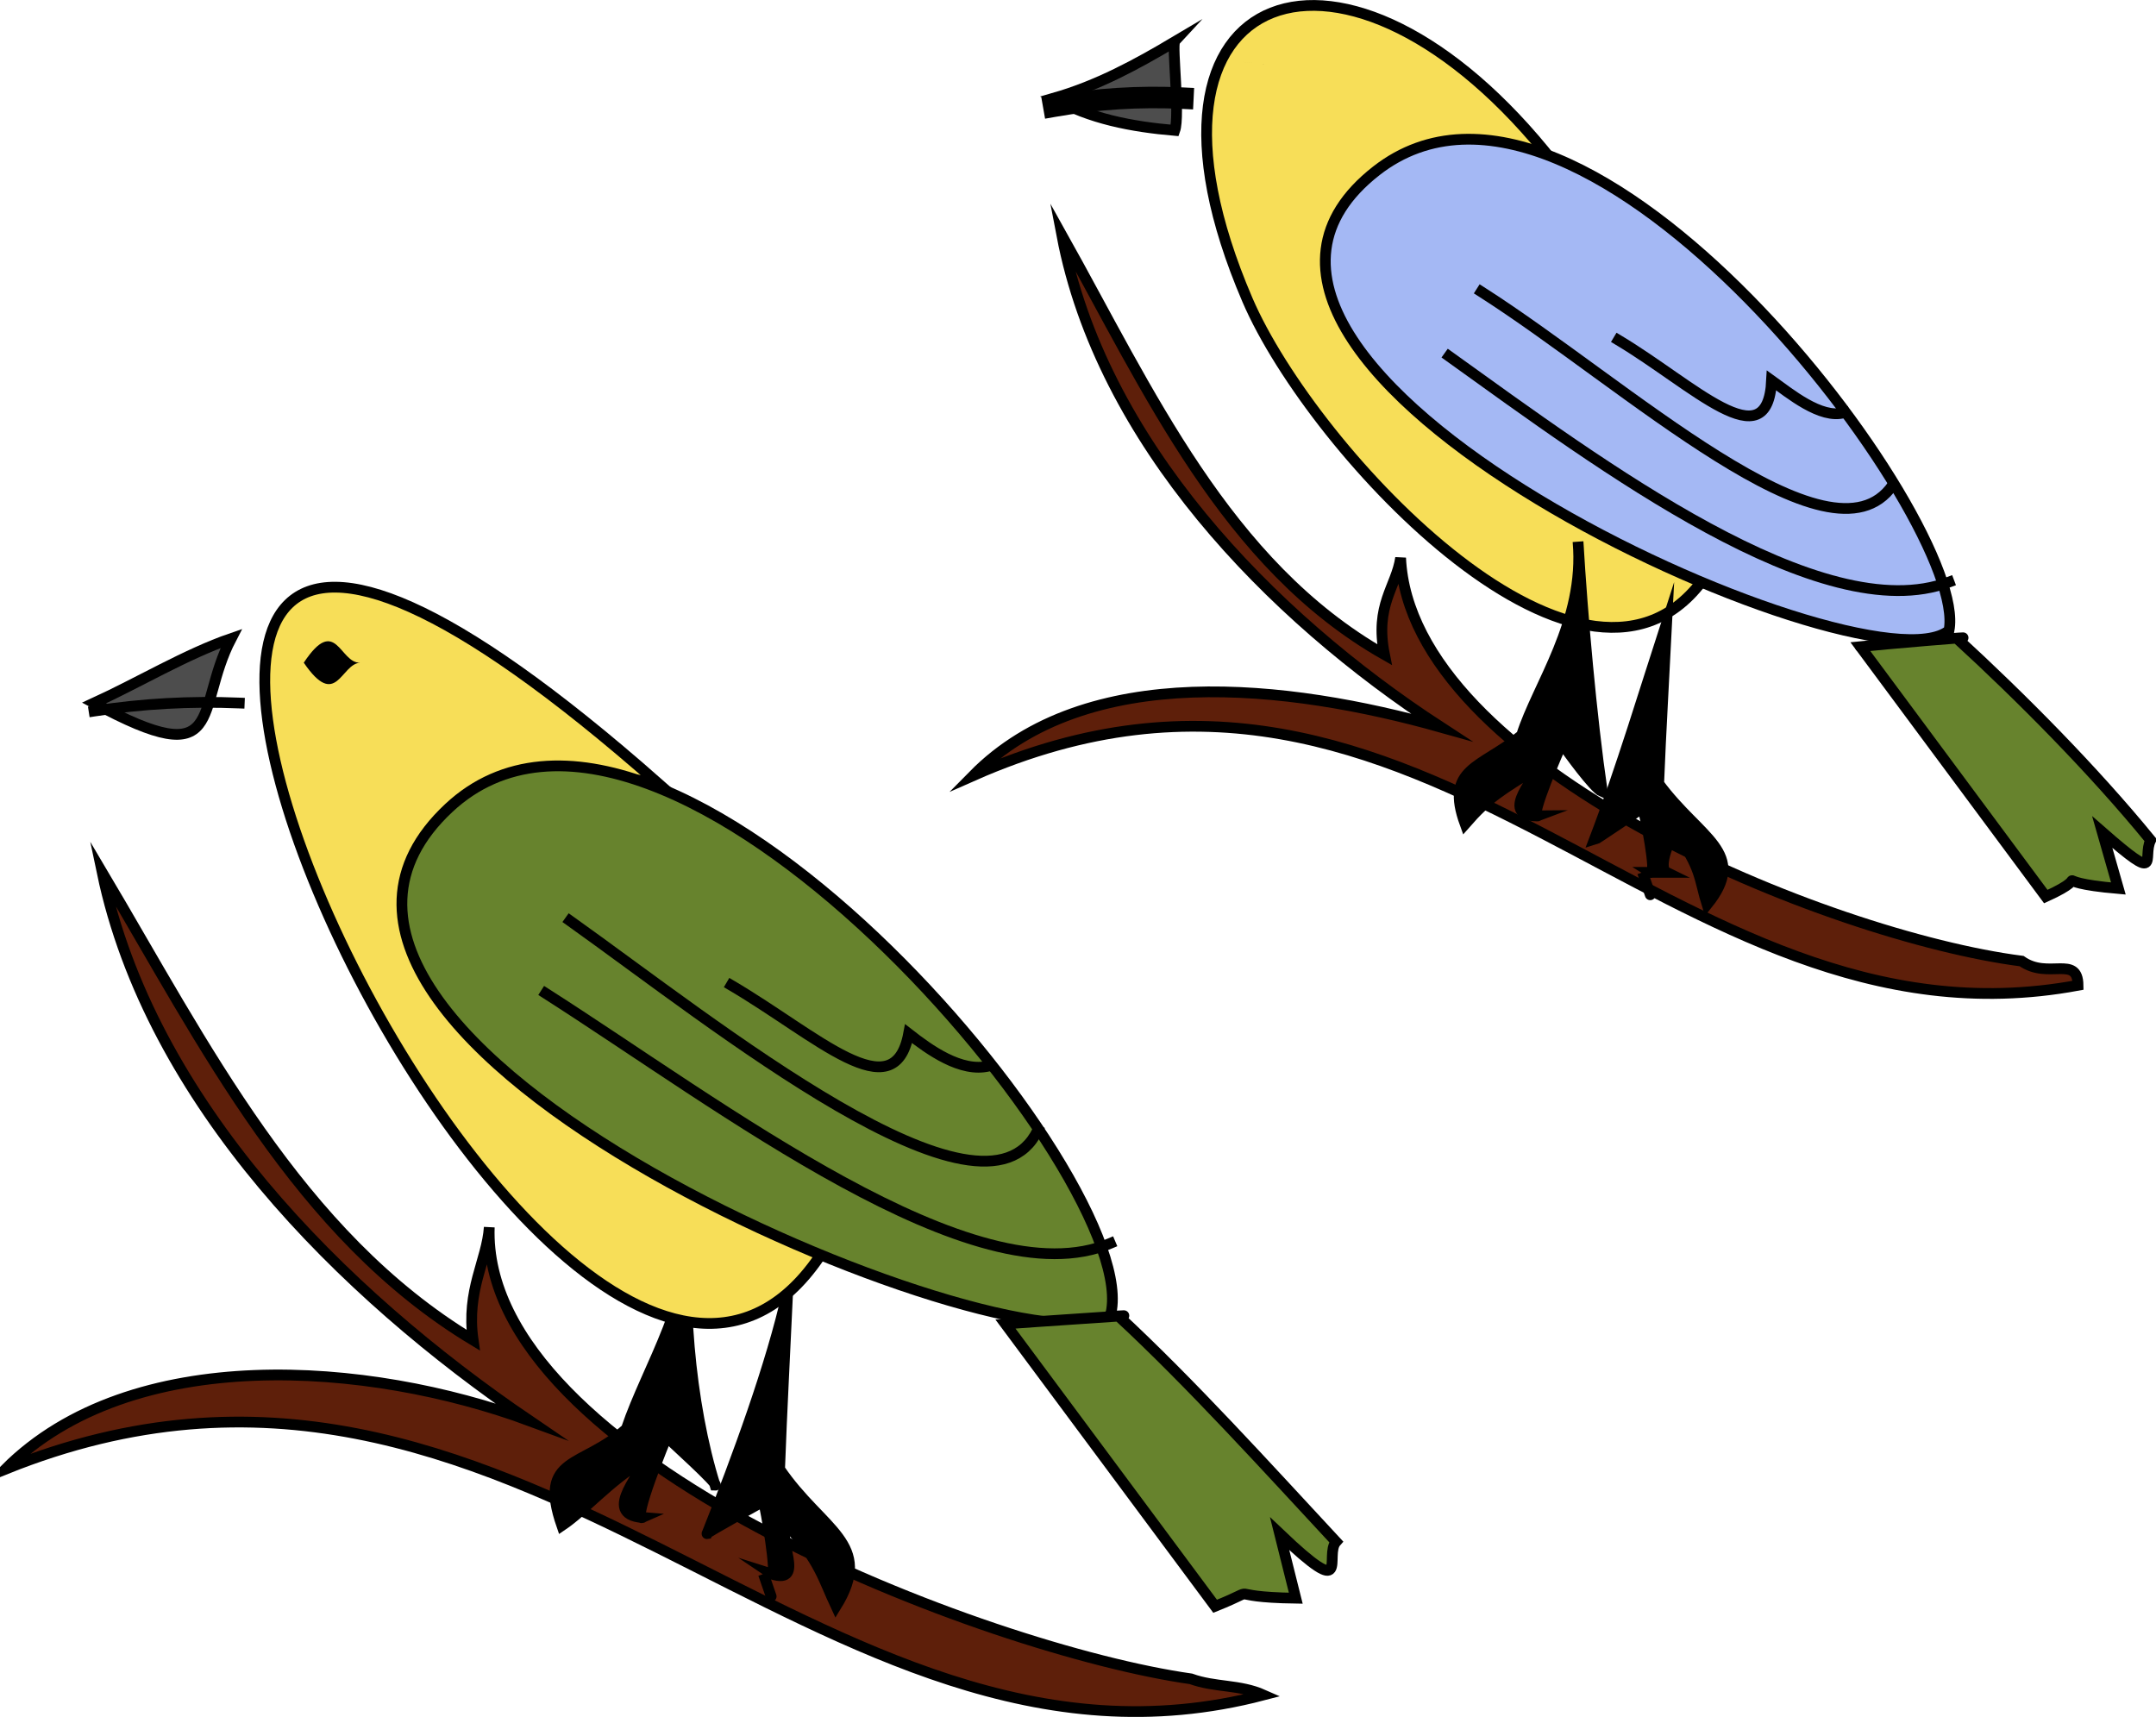 <svg xmlns="http://www.w3.org/2000/svg" xmlns:xlink="http://www.w3.org/1999/xlink" version="1.1" id="Layer_1" x="0px" y="0px" enable-background="new 0 0 822.05 841.89" xml:space="preserve" viewBox="310.15 342.26 200.5 159.67">
<path fill-rule="evenodd" clip-rule="evenodd" fill="#5E1F0A" stroke="#000000" stroke-linecap="square" stroke-miterlimit="10" d="  M420.902,498.39c-18.854-2.672-66.001-20.504-65.252-42c-0.21,3.098-2.169,5.853-1.5,10.5c-16.271-9.817-24.991-27.467-34.5-43.5  c4.465,21.372,22.223,39.082,39.75,51c-14.948-5.51-37.008-7.237-48.75,4.5c47.83-19.272,75.302,31.913,117.002,21  C425.415,498.896,423.143,499.204,420.902,498.39z"/>
<path fill-rule="evenodd" clip-rule="evenodd" stroke="#000000" stroke-linecap="square" stroke-miterlimit="10" d="M381.15,488.64  C382.735,493.25,381.219,488.839,381.15,488.64L381.15,488.64z M382.65,478.89c0.201-5.502,0.5-11,0.75-16.5  c-1.495,6.744-4.701,15.483-7.5,22.5c-0.307,0.05,5.522-3.174,5.25-3c0.188,0.554,1.338,7.153,0.75,6.75  c3.31,1.059,0.306-3.532,1.5-4.5c3.012,3.348,3.294,4.922,4.5,7.5C391.523,485.791,386.576,484.648,382.65,478.89z"/>
<path fill-rule="evenodd" clip-rule="evenodd" stroke="#000000" stroke-linecap="square" stroke-miterlimit="10" d="M369.9,483.39  C369.9,485.39,369.9,485.39,369.9,483.39L369.9,483.39z M368.4,475.14c-4.072,3.7-8.258,2.485-6,9c2.131-1.433,4.301-4.057,7.5-6  c0.433,0.677-4.033,4.939,0,5.25c-1.02,0.458,2.182-7.373,2.25-7.5c0.143,0.167,4.999,4.537,4.5,4.5  c-2.368-7.505-3.276-18.258-2.25-25.5C374.771,462.892,370.356,469.312,368.4,475.14z"/>
<path fill-rule="evenodd" clip-rule="evenodd" fill="#4D4D4D" stroke="#000000" stroke-linecap="square" stroke-miterlimit="10" d="  M331.65,401.64c-4.161,1.431-8.681,4.138-12.75,6C331.319,414.357,328.208,408.248,331.65,401.64z"/>
<path fill-rule="evenodd" clip-rule="evenodd" fill="#F7DE58" stroke="#000000" stroke-linecap="square" stroke-miterlimit="10" d="  M349.65,420.39c7.655-3.255,12.294-7.194,21.75-5.25c-78.939-69.591-9.484,85.034,15.75,42.75  C372.623,451.747,343.41,439.554,349.65,420.39z"/>
<path fill-rule="evenodd" clip-rule="evenodd" fill="#67832D" stroke="#000000" stroke-linecap="square" stroke-miterlimit="10" d="  M413.4,464.64c3.58-12.394-41.503-65.894-61.5-47.25C328.703,439.018,404.882,470.464,413.4,464.64z"/>
<path fill="none" stroke="#000000" stroke-linecap="square" stroke-miterlimit="10" d="M403.65,464.64  C403.65,465.64,403.65,465.64,403.65,464.64L403.65,464.64z"/>
<path fill-rule="evenodd" clip-rule="evenodd" fill="#67832D" stroke="#000000" stroke-linecap="square" stroke-miterlimit="10" d="  M434.402,485.64c-6.553-7.057-13.486-14.716-20.25-21c3.146-0.165-8.481,0.564-10.502,0.75c6.5,8.75,13.001,17.5,19.502,26.25  c4.796-1.919,0.141-0.86,7.5-0.75c-0.5-2-1-4-1.5-6C435.919,491.334,433.259,486.919,434.402,485.64z"/>
<path fill="none" stroke="#000000" stroke-linecap="square" stroke-miterlimit="10" d="M318.9,408.39  c4.474-0.692,8.974-0.941,13.5-0.75"/>
<path fill="none" stroke="#000000" stroke-linecap="square" stroke-miterlimit="10" d="M363.15,427.89  c13.429,9.557,38.466,29.833,43.5,19.5"/>
<path fill="none" stroke="#000000" stroke-linecap="square" stroke-miterlimit="10" d="M360.9,434.64  c16.427,10.487,39.906,28.599,52.5,23.25"/>
<path fill="none" stroke="#000000" stroke-linecap="square" stroke-miterlimit="10" d="M378.15,433.89  c7.948,4.669,15.148,11.69,16.5,4.5c1.896,1.479,4.884,3.664,7.5,3"/>
<path fill-rule="evenodd" clip-rule="evenodd" d="M343.65,403.89c-1.817,0.089-2.208,4.438-5.25,0  C341.406,399.358,341.734,403.984,343.65,403.89z"/>
<path fill-rule="evenodd" clip-rule="evenodd" fill="#F7DE58" stroke="#000000" stroke-linecap="square" stroke-miterlimit="10" d="  M435.152,361.89c7.14-1.961,10.539-6.619,19.5-4.5c-19.078-24.315-41.313-17.119-28.5,12.75c6.091,14.198,31.865,41.729,42.75,25.5  C454.186,389.054,432.22,379.86,435.152,361.89z"/>
<path fill-rule="evenodd" clip-rule="evenodd" fill="#5E1F0A" stroke="#000000" stroke-linecap="square" stroke-miterlimit="10" d="  M498.152,431.64c-17.909-2.305-56.849-18.055-57.75-37.5c-0.397,2.677-2.43,4.391-1.5,9c-14.759-8.393-21.92-24.546-30.002-39  c3.654,19.198,19.244,35.328,35.252,45.75c-14.194-3.986-32.964-6.196-43.502,4.5c42.48-18.774,64.548,26.608,102.752,19.5  C503.364,431.037,500.621,433.384,498.152,431.64z"/>
<path fill-rule="evenodd" clip-rule="evenodd" stroke="#000000" stroke-linecap="square" stroke-miterlimit="10" d="M462.902,423.39  C464.487,428,462.971,423.589,462.902,423.39L462.902,423.39z M464.402,415.14c0.199-5.002,0.5-10,0.75-15  c-1.796,5.542-4.394,14.1-6.75,20.25c0.121-0.028,4.436-2.95,4.5-3c0.248,0.622,1.371,6.399,0.75,6c0.5,0,1,0,1.5,0  c-0.953-0.468,0.508-3.584,0.75-3.75c2.479,3.228,2.269,4.428,3,6.75C472.801,421.555,468.214,420.307,464.402,415.14z"/>
<path fill-rule="evenodd" clip-rule="evenodd" stroke="#000000" stroke-linecap="square" stroke-miterlimit="10" d="M453.152,418.14  C453.152,420.14,453.152,420.14,453.152,418.14L453.152,418.14z M451.652,410.64c-3.821,3.112-7.159,3.025-5.25,8.25  c2.143-2.459,3.352-3.152,6.75-5.25c0.288,0.444-3.89,4.545,0,4.5c-0.854,0.326,2.185-6.621,2.25-6.75  c0.591,0.848,2.987,4.173,3.75,4.5c-1.028-7.157-1.835-16.31-2.25-23.25C457.561,400.069,453.109,406,451.652,410.64z"/>
<path fill-rule="evenodd" clip-rule="evenodd" fill="#4D4D4D" stroke="#000000" stroke-linecap="square" stroke-miterlimit="10" d="  M419.402,346.14c-3.559,2.113-7.177,4.084-11.252,5.25c3.333,1.91,7.24,2.655,11.252,3  C419.896,353.024,419.118,346.455,419.402,346.14z"/>
<path fill-rule="evenodd" clip-rule="evenodd" fill="#A4B8F4" stroke="#000000" stroke-linecap="square" stroke-miterlimit="10" d="  M491.402,400.89c1.986-10.038-33.866-57.882-53.25-42.75C414.972,376.236,483.693,407.274,491.402,400.89z"/>
<path fill="none" stroke="#000000" stroke-linecap="square" stroke-miterlimit="10" d="M483.152,402.39  C483.152,403.39,483.152,403.39,483.152,402.39L483.152,402.39z"/>
<path fill-rule="evenodd" clip-rule="evenodd" fill="#67832D" stroke="#000000" stroke-linecap="square" stroke-miterlimit="10" d="  M510.152,420.39c-5.38-6.583-12.045-13.276-18-18.75c3.057-0.324-7.372,0.565-9,0.75c5.75,7.75,11.5,15.5,17.25,23.25  c5.116-2.313-0.819-1.403,6.75-0.75c-0.5-1.75-1-3.5-1.5-5.25C511.265,424.549,509.333,422.065,510.152,420.39z"/>
<path fill="none" stroke="#000000" stroke-width="2" stroke-linecap="square" stroke-miterlimit="10" d="M408.15,352.14  c3.971-0.697,7.972-0.947,12.002-0.75"/>
<path fill="none" stroke="#000000" stroke-linecap="square" stroke-miterlimit="10" d="M447.902,369.39  c13.376,8.518,32.468,26.314,38.25,18"/>
<path fill="none" stroke="#000000" stroke-linecap="square" stroke-miterlimit="10" d="M444.902,375.39  c14.171,10.173,34.662,25.458,46.5,21"/>
<path fill="none" stroke="#000000" stroke-linecap="square" stroke-miterlimit="10" d="M460.652,373.89  c6.952,4.148,13.879,11.262,14.25,3.75c1.64,1.17,4.586,3.625,6.75,3"/>
<path fill-rule="evenodd" clip-rule="evenodd" d="M429.152,348.39C424.911,347.933,424.384,347.875,429.152,348.39L429.152,348.39z"/>
</svg>